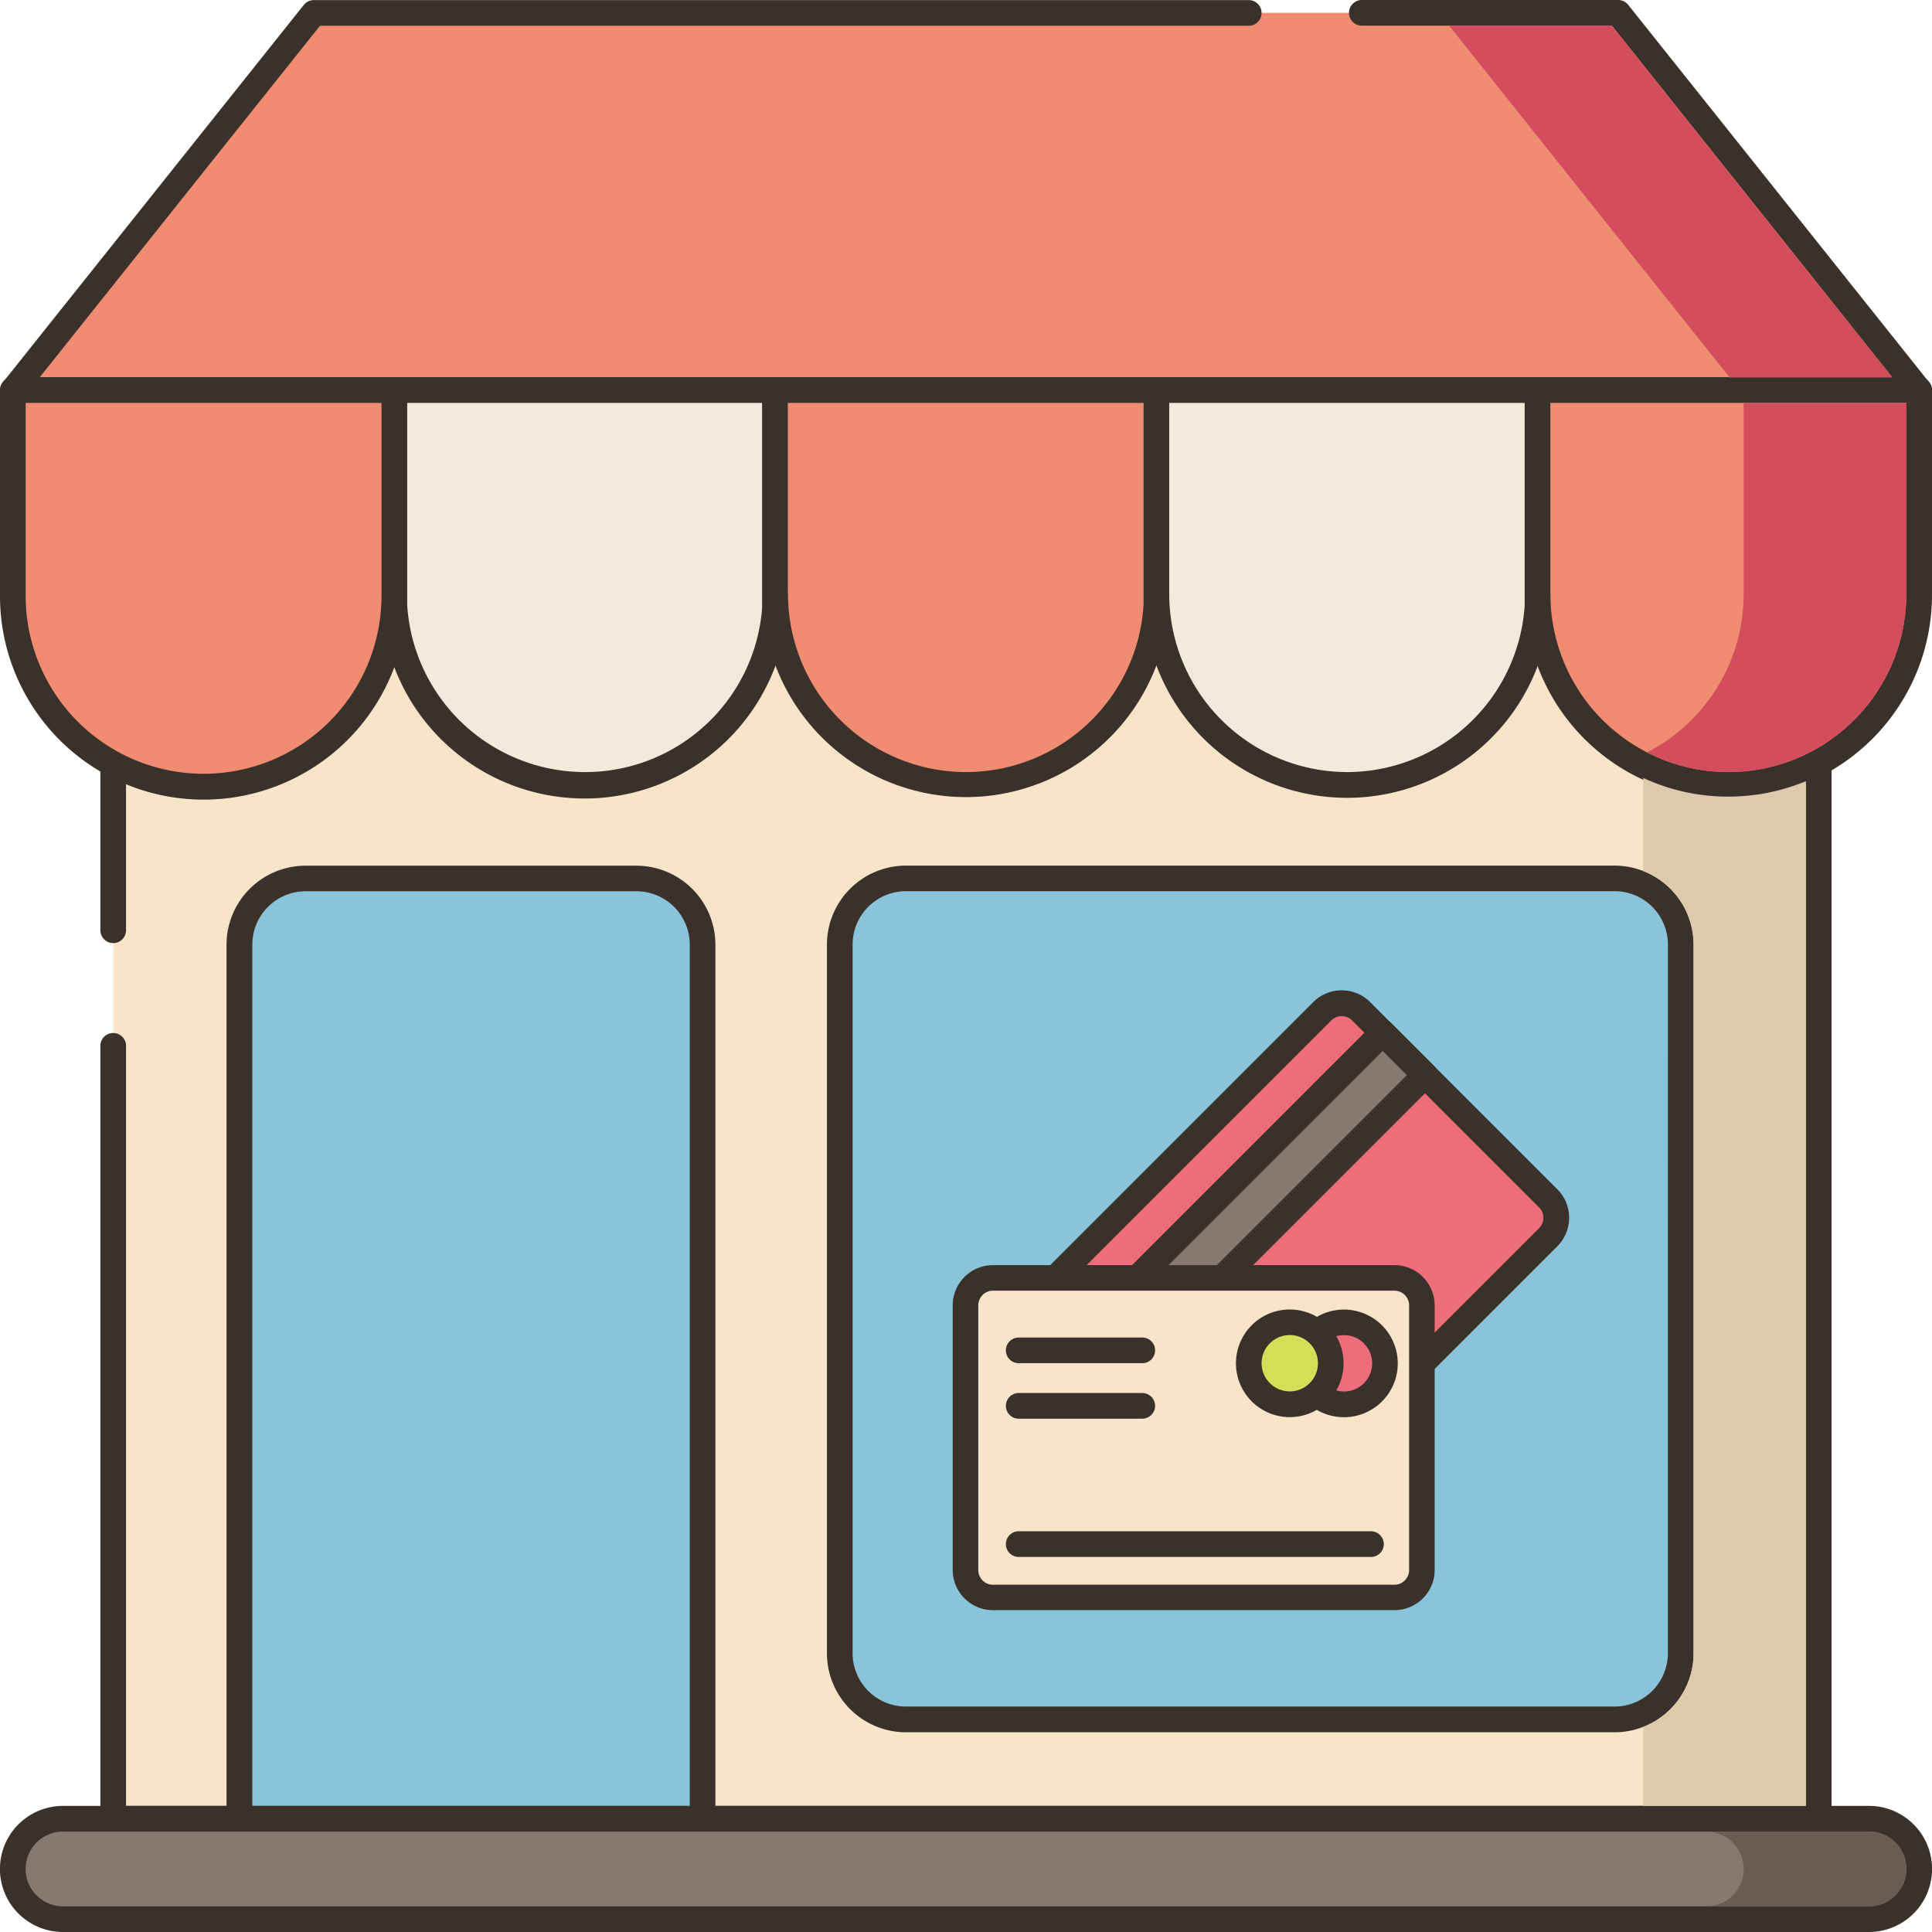 <svg xmlns="http://www.w3.org/2000/svg" width="48" height="48" viewBox="0 0 48 48">
  <g id="storefront" transform="translate(-15.06 -15.06)">
    <path id="Path_2360" data-name="Path 2360" d="M28.29,60.67H70.663V96.194H28.29Z" transform="translate(-10.417 -35.948)" fill="#f8e4c8"/>
    <path id="Path_2361" data-name="Path 2361" d="M69.482,59.17H27.109a.319.319,0,0,0-.319.319V72.921a.319.319,0,1,0,.637,0V59.808H69.163V94.694H27.427V75.829a.319.319,0,1,0-.637,0V95.013a.319.319,0,0,0,.319.319H69.482a.319.319,0,0,0,.319-.319V59.489A.319.319,0,0,0,69.482,59.17Z" transform="translate(-9.236 -34.767)" fill="#3a312a"/>
    <path id="Path_2362" data-name="Path 2362" d="M52.9,117.87H44.684a1.644,1.644,0,0,0-1.644,1.644V141.23H54.545V119.514A1.644,1.644,0,0,0,52.9,117.87Z" transform="translate(-22.03 -80.983)" fill="#89c4db"/>
    <path id="Path_2363" data-name="Path 2363" d="M51.721,116.37H43.5a1.965,1.965,0,0,0-1.963,1.963v21.716a.319.319,0,0,0,.319.319H53.364a.319.319,0,0,0,.319-.319V118.333A1.965,1.965,0,0,0,51.721,116.37Zm1.325,23.36H42.178v-21.4a1.326,1.326,0,0,1,1.325-1.325h8.218a1.326,1.326,0,0,1,1.325,1.325v21.4Z" transform="translate(-20.849 -79.802)" fill="#3a312a"/>
    <path id="Path_2364" data-name="Path 2364" d="M132.594,117.865H114.989a1.644,1.644,0,0,0-1.644,1.644v17.606a1.644,1.644,0,0,0,1.644,1.644h17.606a1.644,1.644,0,0,0,1.644-1.644V119.509A1.644,1.644,0,0,0,132.594,117.865Z" transform="translate(-77.421 -80.98)" fill="#89c4db"/>
    <path id="Path_2365" data-name="Path 2365" d="M131.412,116.365H113.807a1.965,1.965,0,0,0-1.963,1.963v17.606a1.965,1.965,0,0,0,1.963,1.963h17.606a1.965,1.965,0,0,0,1.963-1.963V118.328A1.965,1.965,0,0,0,131.412,116.365Zm1.325,19.568a1.326,1.326,0,0,1-1.325,1.325H113.807a1.326,1.326,0,0,1-1.325-1.325V118.328A1.326,1.326,0,0,1,113.807,117h17.606a1.326,1.326,0,0,1,1.325,1.325Z" transform="translate(-76.239 -79.799)" fill="#3a312a"/>
    <path id="Path_2366" data-name="Path 2366" d="M62.675,227.71H17.806a1.247,1.247,0,0,0,0,2.495H62.675a1.247,1.247,0,0,0,0-2.495Z" transform="translate(-1.181 -167.464)" fill="#87796f"/>
    <path id="Path_2367" data-name="Path 2367" d="M61.495,226.21H16.625a1.566,1.566,0,0,0,0,3.133h44.87a1.566,1.566,0,0,0,0-3.133Zm0,2.495H16.625a.928.928,0,0,1,0-1.857h44.87a.928.928,0,0,1,0,1.857Z" transform="translate(0 -166.283)" fill="#3a312a"/>
    <path id="Path_2368" data-name="Path 2368" d="M56.444,16.56H24.038L16.56,25.94H63.922Z" transform="translate(-1.181 -1.181)" fill="#f08c71"/>
    <path id="Path_2369" data-name="Path 2369" d="M62.99,24.56l-7.478-9.38a.319.319,0,0,0-.249-.12H48.894a.319.319,0,0,0,0,.638h6.215l6.969,8.742H16.041L23.01,15.7H46.084a.319.319,0,0,0,0-.638H22.857a.319.319,0,0,0-.249.12l-7.478,9.38a.319.319,0,0,0,.249.518H62.741a.319.319,0,0,0,.249-.518Z" transform="translate(0 0)" fill="#3a312a"/>
    <path id="Path_2370" data-name="Path 2370" d="M61.125,60.667V65.83c0-.031,0-.061,0-.092a4.74,4.74,0,0,0,9.475.206V60.667Z" transform="translate(-36.278 -35.917)" fill="#f3eadc"/>
    <path id="Path_2371" data-name="Path 2371" d="M69.421,59.167H59.944a.319.319,0,0,0-.319.319v5.163a.308.308,0,0,0,0,.053,5.058,5.058,0,0,0,10.111.061V59.486A.319.319,0,0,0,69.421,59.167Zm-4.735,9.811a4.426,4.426,0,0,1-4.421-4.421.33.33,0,0,0,0-.038V59.805H69.1V64.75A4.409,4.409,0,0,1,64.686,68.978Z" transform="translate(-35.097 -34.736)" fill="#3a312a"/>
    <path id="Path_2372" data-name="Path 2372" d="M16.56,60.667v5.072a4.739,4.739,0,0,0,9.478.092V60.667Z" transform="translate(-1.181 -35.917)" fill="#f08c71"/>
    <path id="Path_2373" data-name="Path 2373" d="M24.857,59.167H15.379a.319.319,0,0,0-.319.319v5.072a5.058,5.058,0,0,0,10.116.092V59.486A.319.319,0,0,0,24.857,59.167Zm-.319,5.476a4.42,4.42,0,0,1-8.84-.086V59.805h8.84Z" transform="translate(0 -34.736)" fill="#3a312a"/>
    <path id="Path_2374" data-name="Path 2374" d="M194.813,60.667v5.379c.007-.1.011-.2.011-.307a4.74,4.74,0,0,0,9.48,0V60.667Z" transform="translate(-141.563 -35.917)" fill="#f08c71"/>
    <path id="Path_2375" data-name="Path 2375" d="M203.122,59.167h-9.491a.319.319,0,0,0-.319.319v5.379a.319.319,0,0,0,.03.136,5.059,5.059,0,0,0,10.1-.443V59.486A.319.319,0,0,0,203.122,59.167Zm-.319,5.39a4.421,4.421,0,0,1-8.842,0,.316.316,0,0,0-.011-.083V59.805H202.8Z" transform="translate(-140.382 -34.736)" fill="#3a312a"/>
    <path id="Path_2376" data-name="Path 2376" d="M150.25,60.667v5.341c0-.089.008-.179.008-.269a4.74,4.74,0,0,0,9.469.307V60.667Z" transform="translate(-106.468 -35.917)" fill="#f3eadc"/>
    <path id="Path_2377" data-name="Path 2377" d="M158.546,59.167h-9.477a.319.319,0,0,0-.319.319v5.341a.319.319,0,0,0,.023.119,5.058,5.058,0,0,0,10.092-.081V59.486A.319.319,0,0,0,158.546,59.167Zm-4.729,9.811a4.426,4.426,0,0,1-4.421-4.421.317.317,0,0,0-.008-.072V59.805h8.839v5.039a4.427,4.427,0,0,1-4.411,4.134Z" transform="translate(-105.287 -34.736)" fill="#3a312a"/>
    <path id="Path_2378" data-name="Path 2378" d="M105.688,60.667v5.277c0-.068.005-.137.005-.206a4.74,4.74,0,0,0,9.472.269V60.667Z" transform="translate(-71.374 -35.917)" fill="#f08c71"/>
    <path id="Path_2379" data-name="Path 2379" d="M113.983,59.167h-9.477a.319.319,0,0,0-.319.319v5.277a.316.316,0,0,0,.014.094,5.059,5.059,0,0,0,10.1-.03V59.486A.319.319,0,0,0,113.983,59.167Zm-4.732,9.811a4.426,4.426,0,0,1-4.421-4.421.343.343,0,0,0-.005-.058V59.805h8.839v5A4.421,4.421,0,0,1,109.251,68.978Z" transform="translate(-70.192 -34.736)" fill="#3a312a"/>
    <path id="Path_2380" data-name="Path 2380" d="M209.324,106.584a5.022,5.022,0,0,1-2.114-.464v2.314a1.961,1.961,0,0,1,1.25,1.827v17.607a1.964,1.964,0,0,1-1.25,1.829v1.963h4.041V106.2A5.045,5.045,0,0,1,209.324,106.584Z" transform="translate(-151.324 -71.732)" fill="#ddc9ac"/>
    <path id="Path_2381" data-name="Path 2381" d="M218.621,229.21H214.58a.928.928,0,0,1,0,1.857h4.041a.928.928,0,0,0,0-1.857Z" transform="translate(-157.127 -168.645)" fill="#6a5c52"/>
    <path id="Path_2382" data-name="Path 2382" d="M188.571,18.06H184.53L191.5,26.8h4.041Z" transform="translate(-133.467 -2.362)" fill="#d24e5c"/>
    <path id="Path_2383" data-name="Path 2383" d="M210.051,62.17v4.751a4.423,4.423,0,0,1-2.4,3.932,4.421,4.421,0,0,0,6.442-3.932V62.17Z" transform="translate(-151.67 -37.101)" fill="#d24e5c"/>
    <path id="Path_2384" data-name="Path 2384" d="M148.421,137.229l-4.647-4.647a.684.684,0,0,0-.967,0l-7.053,7.053a.684.684,0,0,0,0,.967l4.647,4.647a.684.684,0,0,0,.967,0l7.053-7.053A.684.684,0,0,0,148.421,137.229Z" transform="translate(-94.897 -92.398)" fill="#ed6e7a"/>
    <path id="Path_2385" data-name="Path 2385" d="M147.466,135.825l-4.647-4.647a1,1,0,0,0-1.418,0l-7.053,7.053a1,1,0,0,0,0,1.418l4.647,4.647a1,1,0,0,0,1.418,0l7.053-7.053A1,1,0,0,0,147.466,135.825Zm-.451.967-7.053,7.053a.374.374,0,0,1-.516,0L134.8,139.2a.365.365,0,0,1,0-.516l7.053-7.053a.366.366,0,0,1,.516,0l4.647,4.647A.366.366,0,0,1,147.015,136.792Z" transform="translate(-93.716 -91.219)" fill="#3a312a"/>
    <path id="Path_2386" data-name="Path 2386" d="M0,0H11.342V1.49H0Z" transform="translate(41.384 48.736) rotate(-45)" fill="#87796f"/>
    <path id="Path_2387" data-name="Path 2387" d="M147.11,135.467l-1.054-1.054a.319.319,0,0,0-.451,0l-8.02,8.02a.319.319,0,0,0,0,.451l1.054,1.054a.319.319,0,0,0,.451,0l8.02-8.02A.319.319,0,0,0,147.11,135.467Zm-8.246,7.795-.6-.6,7.569-7.569.6.6Z" transform="translate(-96.42 -93.922)" fill="#3a312a"/>
    <path id="Path_2388" data-name="Path 2388" d="M138.623,164.5h-9.974a.684.684,0,0,0-.684.684v6.572a.684.684,0,0,0,.684.684h9.974a.684.684,0,0,0,.684-.684v-6.572A.684.684,0,0,0,138.623,164.5Z" transform="translate(-88.919 -117.69)" fill="#f8e4c8"/>
    <path id="Path_2389" data-name="Path 2389" d="M137.443,163h-9.974a1,1,0,0,0-1,1v6.572a1,1,0,0,0,1,1h9.974a1,1,0,0,0,1-1V164A1,1,0,0,0,137.443,163Zm.365,7.575a.365.365,0,0,1-.365.365h-9.974a.365.365,0,0,1-.365-.365V164a.365.365,0,0,1,.365-.365h9.974a.365.365,0,0,1,.365.365Z" transform="translate(-87.739 -116.508)" fill="#3a312a"/>
    <circle id="Ellipse_44" data-name="Ellipse 44" cx="1.017" cy="1.017" r="1.017" transform="translate(47.434 47.915)" fill="#ed6e7a"/>
    <path id="Path_2390" data-name="Path 2390" d="M167.252,168.177a1.337,1.337,0,1,0,1.336,1.337A1.338,1.338,0,0,0,167.252,168.177Zm0,2.035a.7.7,0,1,1,.7-.7A.7.7,0,0,1,167.252,170.212Z" transform="translate(-118.801 -120.581)" fill="#3a312a"/>
    <circle id="Ellipse_45" data-name="Ellipse 45" cx="1.017" cy="1.017" r="1.017" transform="translate(46.084 47.915)" fill="#d5de58"/>
    <g id="Group_861" data-name="Group 861" transform="translate(40.051 47.594)">
      <path id="Path_2391" data-name="Path 2391" d="M160.9,168.177a1.337,1.337,0,1,0,1.337,1.337A1.338,1.338,0,0,0,160.9,168.177Zm0,2.035a.7.7,0,1,1,.7-.7A.7.7,0,0,1,160.9,170.212Z" transform="translate(-153.847 -168.177)" fill="#3a312a"/>
      <path id="Path_2392" data-name="Path 2392" d="M136.075,177.932h-3.069a.319.319,0,1,0,0,.638h3.069a.319.319,0,0,0,0-.638Z" transform="translate(-132.687 -175.857)" fill="#3a312a"/>
      <path id="Path_2393" data-name="Path 2393" d="M141.758,194.088h-8.751a.319.319,0,1,0,0,.638h8.751a.319.319,0,0,0,0-.638Z" transform="translate(-132.688 -188.578)" fill="#3a312a"/>
      <path id="Path_2394" data-name="Path 2394" d="M136.075,171.448h-3.069a.319.319,0,1,0,0,.638h3.069a.319.319,0,0,0,0-.638Z" transform="translate(-132.687 -170.752)" fill="#3a312a"/>
    </g>
  </g>
</svg>

